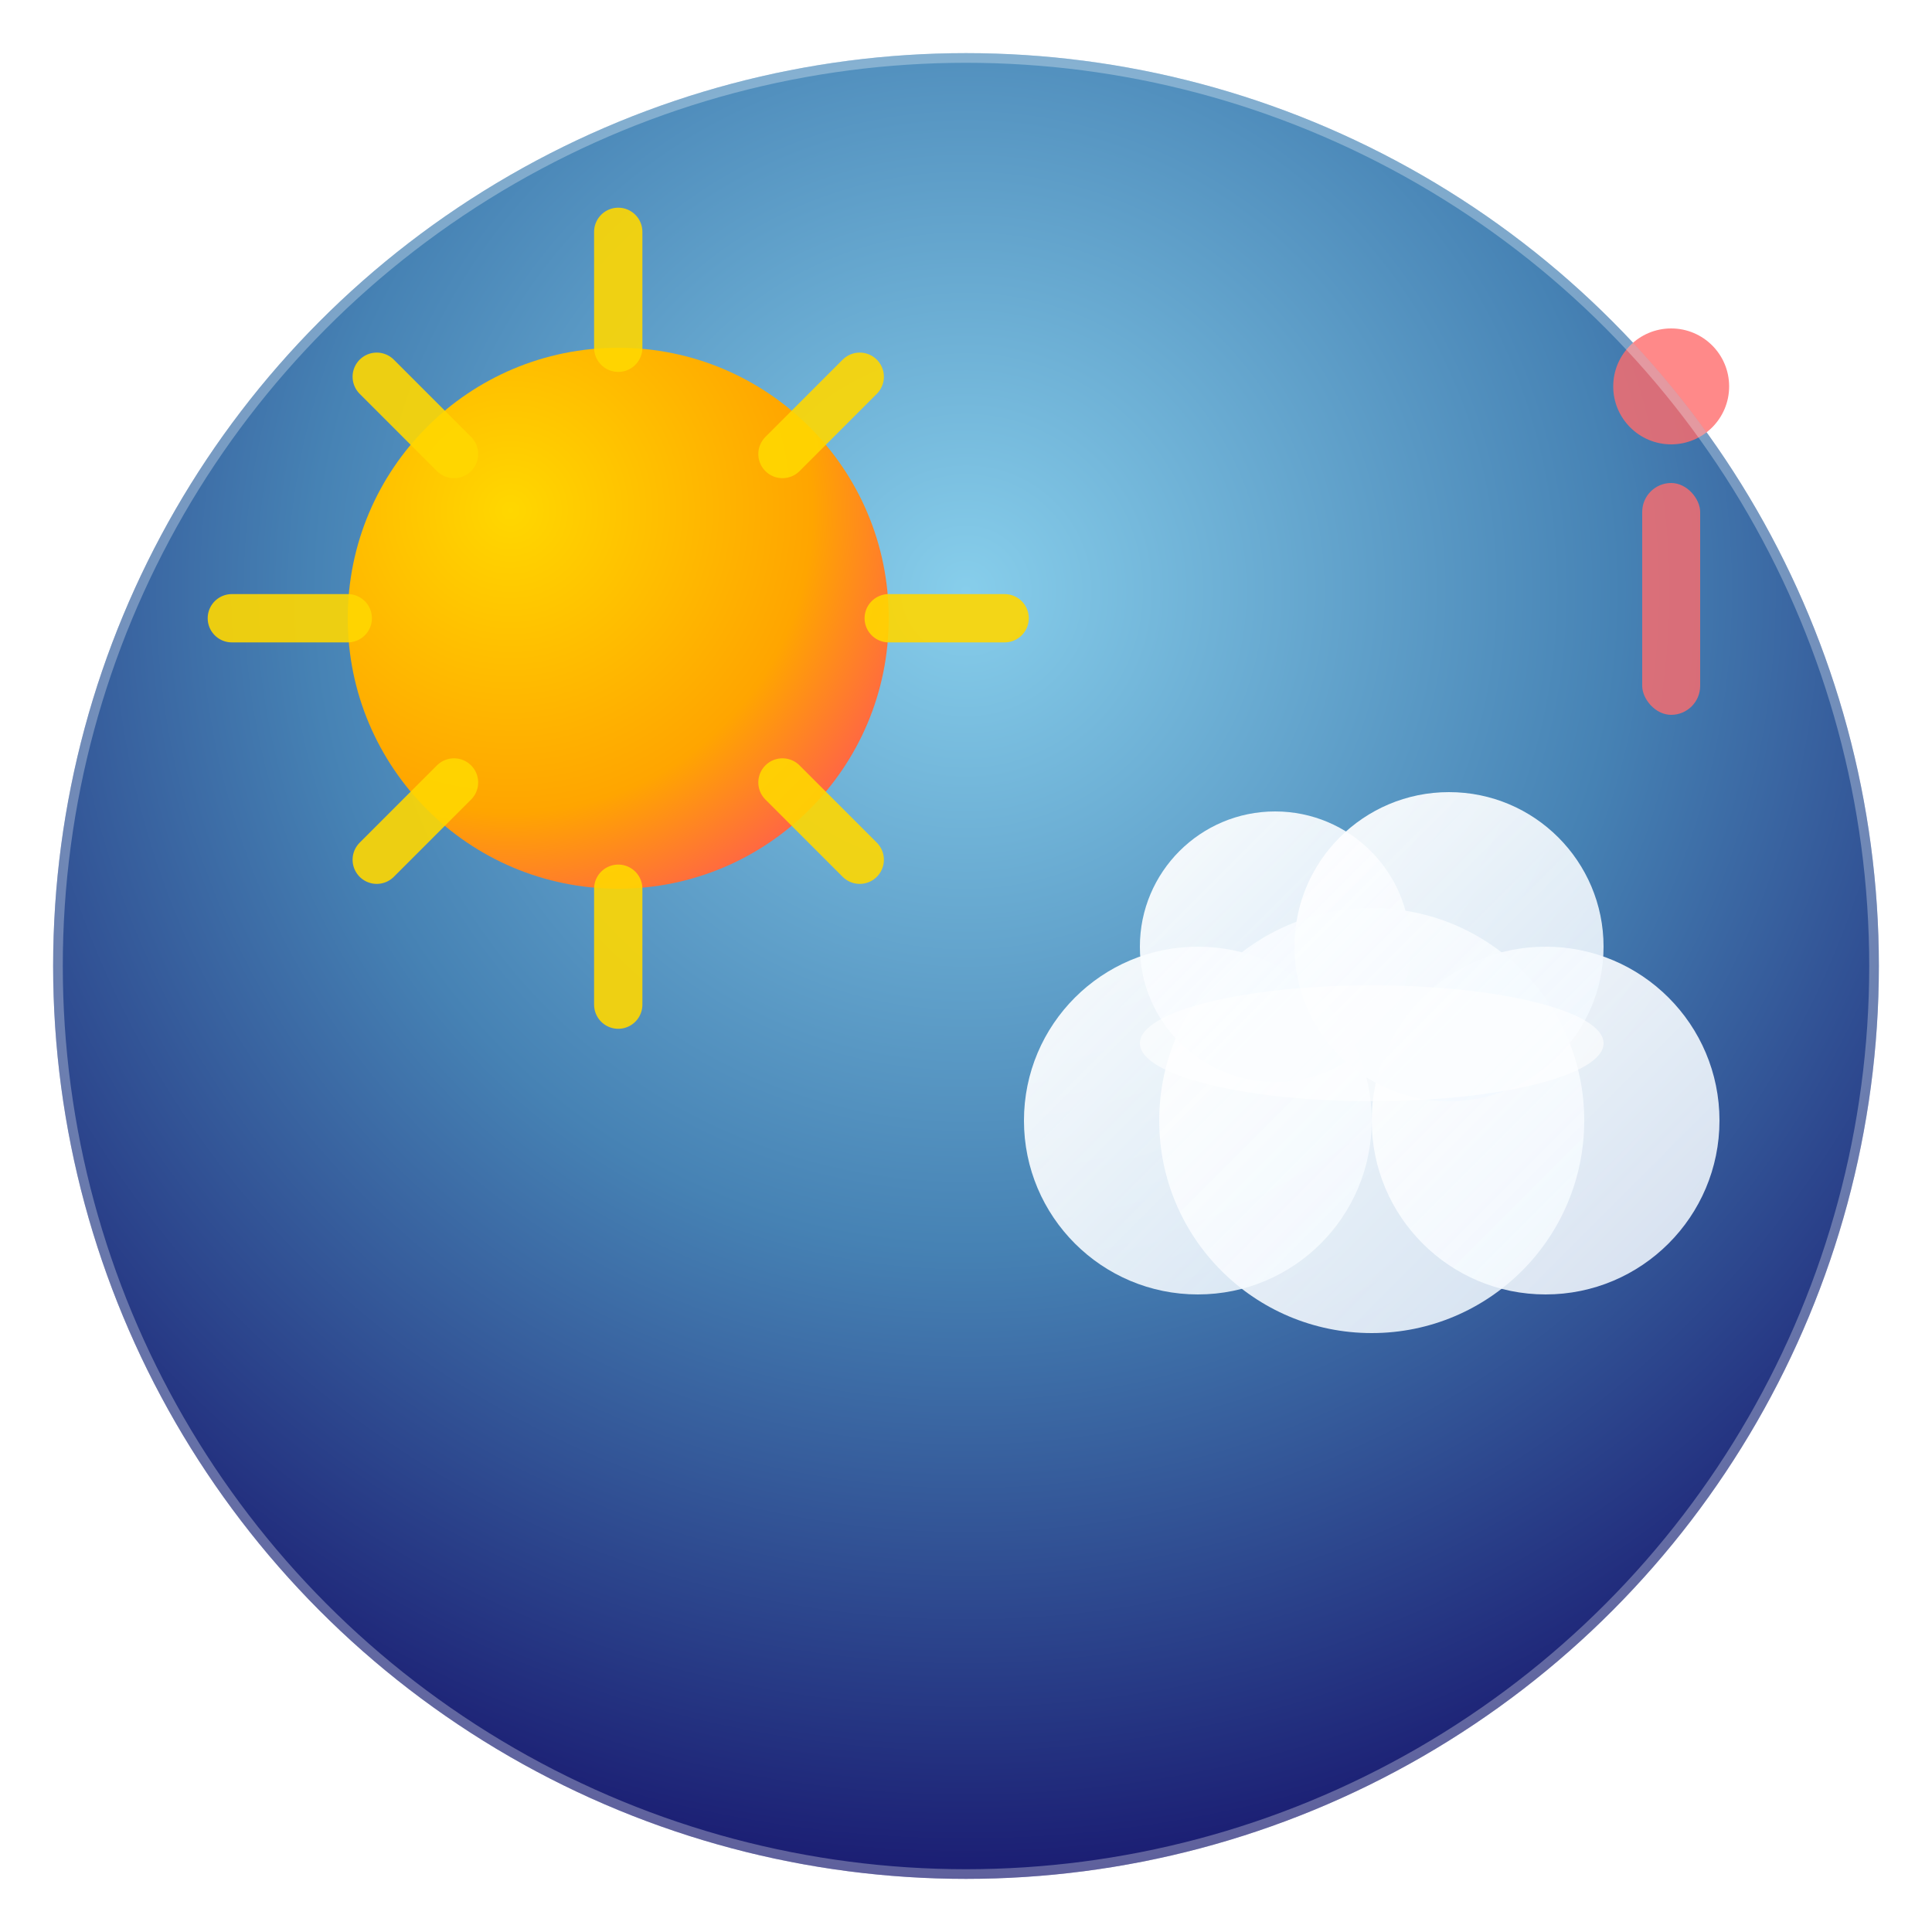 <svg xmlns="http://www.w3.org/2000/svg" viewBox="0 0 100 100" width="100" height="100">
  <defs>
    <!-- Enhanced gradients for a more premium look -->
    <radialGradient id="skyGradient" cx="50%" cy="30%" r="70%">
      <stop offset="0%" style="stop-color:#87CEEB;stop-opacity:1" />
      <stop offset="50%" style="stop-color:#4682B4;stop-opacity:1" />
      <stop offset="100%" style="stop-color:#191970;stop-opacity:1" />
    </radialGradient>

    <radialGradient id="sunGradient" cx="30%" cy="30%" r="80%">
      <stop offset="0%" style="stop-color:#FFD700;stop-opacity:1" />
      <stop offset="70%" style="stop-color:#FFA500;stop-opacity:1" />
      <stop offset="100%" style="stop-color:#FF6347;stop-opacity:1" />
    </radialGradient>

    <linearGradient id="cloudGradient" x1="0%" y1="0%" x2="100%" y2="100%">
      <stop offset="0%" style="stop-color:#FFFFFF;stop-opacity:0.95" />
      <stop offset="100%" style="stop-color:#F0F8FF;stop-opacity:0.85" />
    </linearGradient>

    <!-- Drop shadow filter -->
    <filter id="dropShadow" x="-50%" y="-50%" width="200%" height="200%">
      <feDropShadow dx="2" dy="2" stdDeviation="2" flood-color="rgba(0,0,0,0.3)"/>
    </filter>

    <!-- Glow effect for sun -->
    <filter id="sunGlow" x="-50%" y="-50%" width="200%" height="200%">
      <feGaussianBlur stdDeviation="3" result="coloredBlur"/>
      <feMerge>
        <feMergeNode in="coloredBlur"/>
        <feMergeNode in="SourceGraphic"/>
      </feMerge>
    </filter>
  </defs>

  <!-- Background circle with enhanced gradient -->
  <circle cx="50" cy="50" r="48" fill="url(#skyGradient)" stroke="#FFFFFF" stroke-width="1.5" filter="url(#dropShadow)"/>

  <!-- Sun with glow effect -->
  <circle cx="32" cy="32" r="14" fill="url(#sunGradient)" filter="url(#sunGlow)"/>

  <!-- Enhanced sun rays with varying lengths -->
  <g stroke="#FFD700" stroke-width="2.5" stroke-linecap="round" opacity="0.9">
    <line x1="32" y1="12" x2="32" y2="18"/>
    <line x1="32" y1="46" x2="32" y2="52"/>
    <line x1="12" y1="32" x2="18" y2="32"/>
    <line x1="46" y1="32" x2="52" y2="32"/>
    <line x1="19.5" y1="19.5" x2="23.5" y2="23.5"/>
    <line x1="40.5" y1="40.5" x2="44.5" y2="44.5"/>
    <line x1="44.5" y1="19.5" x2="40.5" y2="23.5"/>
    <line x1="23.5" y1="40.5" x2="19.5" y2="44.5"/>
  </g>

  <!-- Enhanced cloud with better positioning and gradient -->
  <g fill="url(#cloudGradient)" filter="url(#dropShadow)">
    <circle cx="62" cy="58" r="9"/>
    <circle cx="71" cy="58" r="11"/>
    <circle cx="80" cy="58" r="9"/>
    <circle cx="66" cy="49" r="7"/>
    <circle cx="75" cy="49" r="8"/>
  </g>

  <!-- Subtle cloud highlight -->
  <g fill="rgba(255,255,255,0.6)">
    <ellipse cx="71" cy="54" rx="12" ry="3"/>
  </g>

  <!-- Weather symbol accent - small temperature indicator -->
  <g fill="#FF6B6B" opacity="0.8">
    <rect x="85" y="25" width="3" height="12" rx="1.5"/>
    <circle cx="86.5" cy="20" r="3"/>
  </g>

  <!-- Decorative border accent -->
  <circle cx="50" cy="50" r="47" fill="none" stroke="rgba(255,255,255,0.3)" stroke-width="0.5"/>
</svg>

